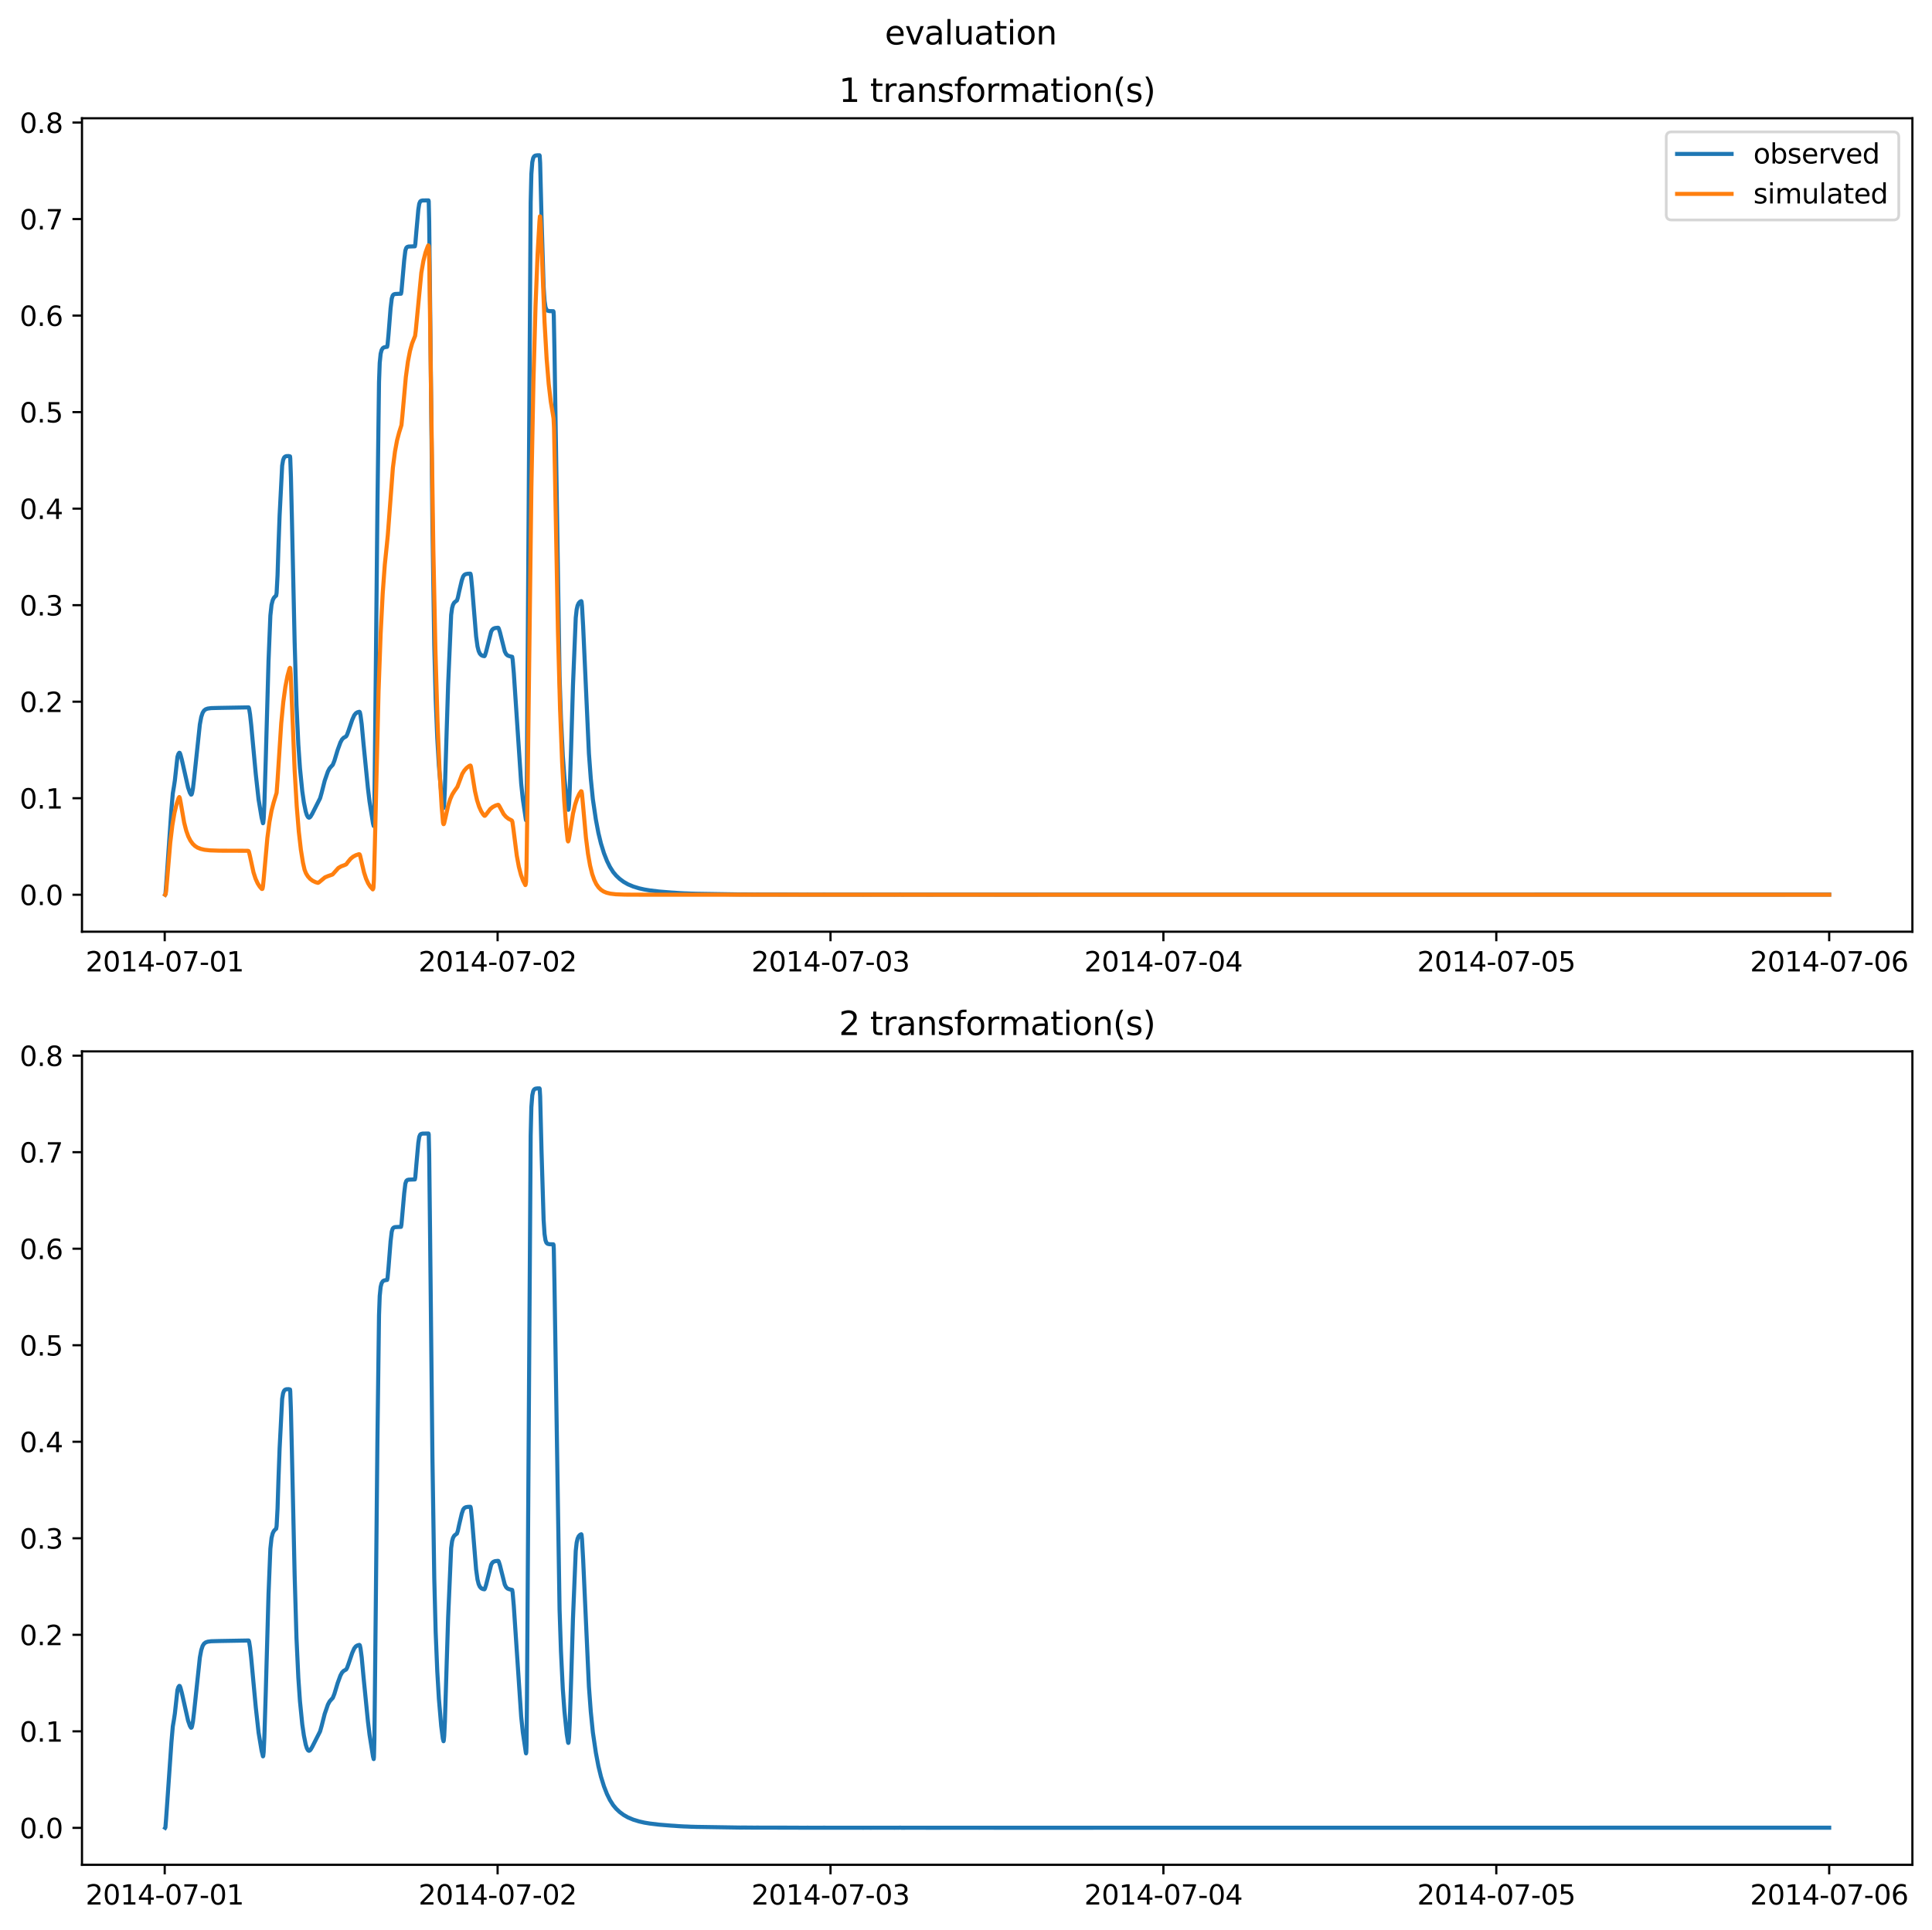 <?xml version="1.0" encoding="utf-8" standalone="no"?>
<!DOCTYPE svg PUBLIC "-//W3C//DTD SVG 1.1//EN"
  "http://www.w3.org/Graphics/SVG/1.1/DTD/svg11.dtd">
<svg xmlns:xlink="http://www.w3.org/1999/xlink" width="709.427pt" height="708.798pt" viewBox="0 0 709.427 708.798" xmlns="http://www.w3.org/2000/svg" version="1.1">
 <defs>
  <style type="text/css">*{stroke-linejoin: round; stroke-linecap: butt}</style>
 </defs>
 <g id="figure_1">
  <g id="patch_1">
   <path d="M 0 708.798 
L 709.427 708.798 
L 709.427 0 
L 0 0 
z
" style="fill: #ffffff"/>
  </g>
  <g id="axes_1">
   <g id="patch_2">
    <path d="M 30.103 342.2 
L 702.227 342.2 
L 702.227 43.44 
L 30.103 43.44 
z
" style="fill: #ffffff"/>
   </g>
   <g id="matplotlib.axis_1">
    <g id="xtick_1">
     <g id="line2d_1">
      <defs>
       <path id="m20b0ff0c8d" d="M 0 0 
L 0 3.5 
" style="stroke: #000000; stroke-width: 0.8"/>
      </defs>
      <g>
       <use xlink:href="#m20b0ff0c8d" x="60.484" y="342.2" style="stroke: #000000; stroke-width: 0.8"/>
      </g>
     </g>
     <g id="text_1">
      <!-- 2014-07-01 -->
      <g transform="translate(31.427 356.798) scale(0.1 -0.1)">
       <defs>
        <path id="DejaVuSans-32" d="M 1228 531 
L 3431 531 
L 3431 0 
L 469 0 
L 469 531 
Q 828 903 1448 1529 
Q 2069 2156 2228 2338 
Q 2531 2678 2651 2914 
Q 2772 3150 2772 3378 
Q 2772 3750 2511 3984 
Q 2250 4219 1831 4219 
Q 1534 4219 1204 4116 
Q 875 4013 500 3803 
L 500 4441 
Q 881 4594 1212 4672 
Q 1544 4750 1819 4750 
Q 2544 4750 2975 4387 
Q 3406 4025 3406 3419 
Q 3406 3131 3298 2873 
Q 3191 2616 2906 2266 
Q 2828 2175 2409 1742 
Q 1991 1309 1228 531 
z
" transform="scale(0.016)"/>
        <path id="DejaVuSans-30" d="M 2034 4250 
Q 1547 4250 1301 3770 
Q 1056 3291 1056 2328 
Q 1056 1369 1301 889 
Q 1547 409 2034 409 
Q 2525 409 2770 889 
Q 3016 1369 3016 2328 
Q 3016 3291 2770 3770 
Q 2525 4250 2034 4250 
z
M 2034 4750 
Q 2819 4750 3233 4129 
Q 3647 3509 3647 2328 
Q 3647 1150 3233 529 
Q 2819 -91 2034 -91 
Q 1250 -91 836 529 
Q 422 1150 422 2328 
Q 422 3509 836 4129 
Q 1250 4750 2034 4750 
z
" transform="scale(0.016)"/>
        <path id="DejaVuSans-31" d="M 794 531 
L 1825 531 
L 1825 4091 
L 703 3866 
L 703 4441 
L 1819 4666 
L 2450 4666 
L 2450 531 
L 3481 531 
L 3481 0 
L 794 0 
L 794 531 
z
" transform="scale(0.016)"/>
        <path id="DejaVuSans-34" d="M 2419 4116 
L 825 1625 
L 2419 1625 
L 2419 4116 
z
M 2253 4666 
L 3047 4666 
L 3047 1625 
L 3713 1625 
L 3713 1100 
L 3047 1100 
L 3047 0 
L 2419 0 
L 2419 1100 
L 313 1100 
L 313 1709 
L 2253 4666 
z
" transform="scale(0.016)"/>
        <path id="DejaVuSans-2d" d="M 313 2009 
L 1997 2009 
L 1997 1497 
L 313 1497 
L 313 2009 
z
" transform="scale(0.016)"/>
        <path id="DejaVuSans-37" d="M 525 4666 
L 3525 4666 
L 3525 4397 
L 1831 0 
L 1172 0 
L 2766 4134 
L 525 4134 
L 525 4666 
z
" transform="scale(0.016)"/>
       </defs>
       <use xlink:href="#DejaVuSans-32"/>
       <use xlink:href="#DejaVuSans-30" x="63.623"/>
       <use xlink:href="#DejaVuSans-31" x="127.246"/>
       <use xlink:href="#DejaVuSans-34" x="190.869"/>
       <use xlink:href="#DejaVuSans-2d" x="254.492"/>
       <use xlink:href="#DejaVuSans-30" x="290.576"/>
       <use xlink:href="#DejaVuSans-37" x="354.199"/>
       <use xlink:href="#DejaVuSans-2d" x="417.822"/>
       <use xlink:href="#DejaVuSans-30" x="453.906"/>
       <use xlink:href="#DejaVuSans-31" x="517.529"/>
      </g>
     </g>
    </g>
    <g id="xtick_2">
     <g id="line2d_2">
      <g>
       <use xlink:href="#m20b0ff0c8d" x="182.723" y="342.2" style="stroke: #000000; stroke-width: 0.8"/>
      </g>
     </g>
     <g id="text_2">
      <!-- 2014-07-02 -->
      <g transform="translate(153.665 356.798) scale(0.1 -0.1)">
       <use xlink:href="#DejaVuSans-32"/>
       <use xlink:href="#DejaVuSans-30" x="63.623"/>
       <use xlink:href="#DejaVuSans-31" x="127.246"/>
       <use xlink:href="#DejaVuSans-34" x="190.869"/>
       <use xlink:href="#DejaVuSans-2d" x="254.492"/>
       <use xlink:href="#DejaVuSans-30" x="290.576"/>
       <use xlink:href="#DejaVuSans-37" x="354.199"/>
       <use xlink:href="#DejaVuSans-2d" x="417.822"/>
       <use xlink:href="#DejaVuSans-30" x="453.906"/>
       <use xlink:href="#DejaVuSans-32" x="517.529"/>
      </g>
     </g>
    </g>
    <g id="xtick_3">
     <g id="line2d_3">
      <g>
       <use xlink:href="#m20b0ff0c8d" x="304.961" y="342.2" style="stroke: #000000; stroke-width: 0.8"/>
      </g>
     </g>
     <g id="text_3">
      <!-- 2014-07-03 -->
      <g transform="translate(275.903 356.798) scale(0.1 -0.1)">
       <defs>
        <path id="DejaVuSans-33" d="M 2597 2516 
Q 3050 2419 3304 2112 
Q 3559 1806 3559 1356 
Q 3559 666 3084 287 
Q 2609 -91 1734 -91 
Q 1441 -91 1130 -33 
Q 819 25 488 141 
L 488 750 
Q 750 597 1062 519 
Q 1375 441 1716 441 
Q 2309 441 2620 675 
Q 2931 909 2931 1356 
Q 2931 1769 2642 2001 
Q 2353 2234 1838 2234 
L 1294 2234 
L 1294 2753 
L 1863 2753 
Q 2328 2753 2575 2939 
Q 2822 3125 2822 3475 
Q 2822 3834 2567 4026 
Q 2313 4219 1838 4219 
Q 1578 4219 1281 4162 
Q 984 4106 628 3988 
L 628 4550 
Q 988 4650 1302 4700 
Q 1616 4750 1894 4750 
Q 2613 4750 3031 4423 
Q 3450 4097 3450 3541 
Q 3450 3153 3228 2886 
Q 3006 2619 2597 2516 
z
" transform="scale(0.016)"/>
       </defs>
       <use xlink:href="#DejaVuSans-32"/>
       <use xlink:href="#DejaVuSans-30" x="63.623"/>
       <use xlink:href="#DejaVuSans-31" x="127.246"/>
       <use xlink:href="#DejaVuSans-34" x="190.869"/>
       <use xlink:href="#DejaVuSans-2d" x="254.492"/>
       <use xlink:href="#DejaVuSans-30" x="290.576"/>
       <use xlink:href="#DejaVuSans-37" x="354.199"/>
       <use xlink:href="#DejaVuSans-2d" x="417.822"/>
       <use xlink:href="#DejaVuSans-30" x="453.906"/>
       <use xlink:href="#DejaVuSans-33" x="517.529"/>
      </g>
     </g>
    </g>
    <g id="xtick_4">
     <g id="line2d_4">
      <g>
       <use xlink:href="#m20b0ff0c8d" x="427.199" y="342.2" style="stroke: #000000; stroke-width: 0.8"/>
      </g>
     </g>
     <g id="text_4">
      <!-- 2014-07-04 -->
      <g transform="translate(398.141 356.798) scale(0.1 -0.1)">
       <use xlink:href="#DejaVuSans-32"/>
       <use xlink:href="#DejaVuSans-30" x="63.623"/>
       <use xlink:href="#DejaVuSans-31" x="127.246"/>
       <use xlink:href="#DejaVuSans-34" x="190.869"/>
       <use xlink:href="#DejaVuSans-2d" x="254.492"/>
       <use xlink:href="#DejaVuSans-30" x="290.576"/>
       <use xlink:href="#DejaVuSans-37" x="354.199"/>
       <use xlink:href="#DejaVuSans-2d" x="417.822"/>
       <use xlink:href="#DejaVuSans-30" x="453.906"/>
       <use xlink:href="#DejaVuSans-34" x="517.529"/>
      </g>
     </g>
    </g>
    <g id="xtick_5">
     <g id="line2d_5">
      <g>
       <use xlink:href="#m20b0ff0c8d" x="549.437" y="342.2" style="stroke: #000000; stroke-width: 0.8"/>
      </g>
     </g>
     <g id="text_5">
      <!-- 2014-07-05 -->
      <g transform="translate(520.38 356.798) scale(0.1 -0.1)">
       <defs>
        <path id="DejaVuSans-35" d="M 691 4666 
L 3169 4666 
L 3169 4134 
L 1269 4134 
L 1269 2991 
Q 1406 3038 1543 3061 
Q 1681 3084 1819 3084 
Q 2600 3084 3056 2656 
Q 3513 2228 3513 1497 
Q 3513 744 3044 326 
Q 2575 -91 1722 -91 
Q 1428 -91 1123 -41 
Q 819 9 494 109 
L 494 744 
Q 775 591 1075 516 
Q 1375 441 1709 441 
Q 2250 441 2565 725 
Q 2881 1009 2881 1497 
Q 2881 1984 2565 2268 
Q 2250 2553 1709 2553 
Q 1456 2553 1204 2497 
Q 953 2441 691 2322 
L 691 4666 
z
" transform="scale(0.016)"/>
       </defs>
       <use xlink:href="#DejaVuSans-32"/>
       <use xlink:href="#DejaVuSans-30" x="63.623"/>
       <use xlink:href="#DejaVuSans-31" x="127.246"/>
       <use xlink:href="#DejaVuSans-34" x="190.869"/>
       <use xlink:href="#DejaVuSans-2d" x="254.492"/>
       <use xlink:href="#DejaVuSans-30" x="290.576"/>
       <use xlink:href="#DejaVuSans-37" x="354.199"/>
       <use xlink:href="#DejaVuSans-2d" x="417.822"/>
       <use xlink:href="#DejaVuSans-30" x="453.906"/>
       <use xlink:href="#DejaVuSans-35" x="517.529"/>
      </g>
     </g>
    </g>
    <g id="xtick_6">
     <g id="line2d_6">
      <g>
       <use xlink:href="#m20b0ff0c8d" x="671.676" y="342.2" style="stroke: #000000; stroke-width: 0.8"/>
      </g>
     </g>
     <g id="text_6">
      <!-- 2014-07-06 -->
      <g transform="translate(642.618 356.798) scale(0.1 -0.1)">
       <defs>
        <path id="DejaVuSans-36" d="M 2113 2584 
Q 1688 2584 1439 2293 
Q 1191 2003 1191 1497 
Q 1191 994 1439 701 
Q 1688 409 2113 409 
Q 2538 409 2786 701 
Q 3034 994 3034 1497 
Q 3034 2003 2786 2293 
Q 2538 2584 2113 2584 
z
M 3366 4563 
L 3366 3988 
Q 3128 4100 2886 4159 
Q 2644 4219 2406 4219 
Q 1781 4219 1451 3797 
Q 1122 3375 1075 2522 
Q 1259 2794 1537 2939 
Q 1816 3084 2150 3084 
Q 2853 3084 3261 2657 
Q 3669 2231 3669 1497 
Q 3669 778 3244 343 
Q 2819 -91 2113 -91 
Q 1303 -91 875 529 
Q 447 1150 447 2328 
Q 447 3434 972 4092 
Q 1497 4750 2381 4750 
Q 2619 4750 2861 4703 
Q 3103 4656 3366 4563 
z
" transform="scale(0.016)"/>
       </defs>
       <use xlink:href="#DejaVuSans-32"/>
       <use xlink:href="#DejaVuSans-30" x="63.623"/>
       <use xlink:href="#DejaVuSans-31" x="127.246"/>
       <use xlink:href="#DejaVuSans-34" x="190.869"/>
       <use xlink:href="#DejaVuSans-2d" x="254.492"/>
       <use xlink:href="#DejaVuSans-30" x="290.576"/>
       <use xlink:href="#DejaVuSans-37" x="354.199"/>
       <use xlink:href="#DejaVuSans-2d" x="417.822"/>
       <use xlink:href="#DejaVuSans-30" x="453.906"/>
       <use xlink:href="#DejaVuSans-36" x="517.529"/>
      </g>
     </g>
    </g>
   </g>
   <g id="matplotlib.axis_2">
    <g id="ytick_1">
     <g id="line2d_7">
      <defs>
       <path id="maedbf283c7" d="M 0 0 
L -3.5 0 
" style="stroke: #000000; stroke-width: 0.8"/>
      </defs>
      <g>
       <use xlink:href="#maedbf283c7" x="30.103" y="328.62" style="stroke: #000000; stroke-width: 0.8"/>
      </g>
     </g>
     <g id="text_7">
      <!-- 0.0 -->
      <g transform="translate(7.2 332.419) scale(0.1 -0.1)">
       <defs>
        <path id="DejaVuSans-2e" d="M 684 794 
L 1344 794 
L 1344 0 
L 684 0 
L 684 794 
z
" transform="scale(0.016)"/>
       </defs>
       <use xlink:href="#DejaVuSans-30"/>
       <use xlink:href="#DejaVuSans-2e" x="63.623"/>
       <use xlink:href="#DejaVuSans-30" x="95.41"/>
      </g>
     </g>
    </g>
    <g id="ytick_2">
     <g id="line2d_8">
      <g>
       <use xlink:href="#maedbf283c7" x="30.103" y="293.169" style="stroke: #000000; stroke-width: 0.8"/>
      </g>
     </g>
     <g id="text_8">
      <!-- 0.1 -->
      <g transform="translate(7.2 296.968) scale(0.1 -0.1)">
       <use xlink:href="#DejaVuSans-30"/>
       <use xlink:href="#DejaVuSans-2e" x="63.623"/>
       <use xlink:href="#DejaVuSans-31" x="95.41"/>
      </g>
     </g>
    </g>
    <g id="ytick_3">
     <g id="line2d_9">
      <g>
       <use xlink:href="#maedbf283c7" x="30.103" y="257.717" style="stroke: #000000; stroke-width: 0.8"/>
      </g>
     </g>
     <g id="text_9">
      <!-- 0.2 -->
      <g transform="translate(7.2 261.517) scale(0.1 -0.1)">
       <use xlink:href="#DejaVuSans-30"/>
       <use xlink:href="#DejaVuSans-2e" x="63.623"/>
       <use xlink:href="#DejaVuSans-32" x="95.41"/>
      </g>
     </g>
    </g>
    <g id="ytick_4">
     <g id="line2d_10">
      <g>
       <use xlink:href="#maedbf283c7" x="30.103" y="222.266" style="stroke: #000000; stroke-width: 0.8"/>
      </g>
     </g>
     <g id="text_10">
      <!-- 0.3 -->
      <g transform="translate(7.2 226.065) scale(0.1 -0.1)">
       <use xlink:href="#DejaVuSans-30"/>
       <use xlink:href="#DejaVuSans-2e" x="63.623"/>
       <use xlink:href="#DejaVuSans-33" x="95.41"/>
      </g>
     </g>
    </g>
    <g id="ytick_5">
     <g id="line2d_11">
      <g>
       <use xlink:href="#maedbf283c7" x="30.103" y="186.815" style="stroke: #000000; stroke-width: 0.8"/>
      </g>
     </g>
     <g id="text_11">
      <!-- 0.4 -->
      <g transform="translate(7.2 190.614) scale(0.1 -0.1)">
       <use xlink:href="#DejaVuSans-30"/>
       <use xlink:href="#DejaVuSans-2e" x="63.623"/>
       <use xlink:href="#DejaVuSans-34" x="95.41"/>
      </g>
     </g>
    </g>
    <g id="ytick_6">
     <g id="line2d_12">
      <g>
       <use xlink:href="#maedbf283c7" x="30.103" y="151.363" style="stroke: #000000; stroke-width: 0.8"/>
      </g>
     </g>
     <g id="text_12">
      <!-- 0.5 -->
      <g transform="translate(7.2 155.163) scale(0.1 -0.1)">
       <use xlink:href="#DejaVuSans-30"/>
       <use xlink:href="#DejaVuSans-2e" x="63.623"/>
       <use xlink:href="#DejaVuSans-35" x="95.41"/>
      </g>
     </g>
    </g>
    <g id="ytick_7">
     <g id="line2d_13">
      <g>
       <use xlink:href="#maedbf283c7" x="30.103" y="115.912" style="stroke: #000000; stroke-width: 0.8"/>
      </g>
     </g>
     <g id="text_13">
      <!-- 0.6 -->
      <g transform="translate(7.2 119.711) scale(0.1 -0.1)">
       <use xlink:href="#DejaVuSans-30"/>
       <use xlink:href="#DejaVuSans-2e" x="63.623"/>
       <use xlink:href="#DejaVuSans-36" x="95.41"/>
      </g>
     </g>
    </g>
    <g id="ytick_8">
     <g id="line2d_14">
      <g>
       <use xlink:href="#maedbf283c7" x="30.103" y="80.461" style="stroke: #000000; stroke-width: 0.8"/>
      </g>
     </g>
     <g id="text_14">
      <!-- 0.7 -->
      <g transform="translate(7.2 84.26) scale(0.1 -0.1)">
       <use xlink:href="#DejaVuSans-30"/>
       <use xlink:href="#DejaVuSans-2e" x="63.623"/>
       <use xlink:href="#DejaVuSans-37" x="95.41"/>
      </g>
     </g>
    </g>
    <g id="ytick_9">
     <g id="line2d_15">
      <g>
       <use xlink:href="#maedbf283c7" x="30.103" y="45.01" style="stroke: #000000; stroke-width: 0.8"/>
      </g>
     </g>
     <g id="text_15">
      <!-- 0.8 -->
      <g transform="translate(7.2 48.809) scale(0.1 -0.1)">
       <defs>
        <path id="DejaVuSans-38" d="M 2034 2216 
Q 1584 2216 1326 1975 
Q 1069 1734 1069 1313 
Q 1069 891 1326 650 
Q 1584 409 2034 409 
Q 2484 409 2743 651 
Q 3003 894 3003 1313 
Q 3003 1734 2745 1975 
Q 2488 2216 2034 2216 
z
M 1403 2484 
Q 997 2584 770 2862 
Q 544 3141 544 3541 
Q 544 4100 942 4425 
Q 1341 4750 2034 4750 
Q 2731 4750 3128 4425 
Q 3525 4100 3525 3541 
Q 3525 3141 3298 2862 
Q 3072 2584 2669 2484 
Q 3125 2378 3379 2068 
Q 3634 1759 3634 1313 
Q 3634 634 3220 271 
Q 2806 -91 2034 -91 
Q 1263 -91 848 271 
Q 434 634 434 1313 
Q 434 1759 690 2068 
Q 947 2378 1403 2484 
z
M 1172 3481 
Q 1172 3119 1398 2916 
Q 1625 2713 2034 2713 
Q 2441 2713 2670 2916 
Q 2900 3119 2900 3481 
Q 2900 3844 2670 4047 
Q 2441 4250 2034 4250 
Q 1625 4250 1398 4047 
Q 1172 3844 1172 3481 
z
" transform="scale(0.016)"/>
       </defs>
       <use xlink:href="#DejaVuSans-30"/>
       <use xlink:href="#DejaVuSans-2e" x="63.623"/>
       <use xlink:href="#DejaVuSans-38" x="95.41"/>
      </g>
     </g>
    </g>
   </g>
   <g id="line2d_16">
    <path d="M 60.654 328.62 
L 60.739 328.491 
L 60.994 325.227 
L 61.418 319.237 
L 62.946 297.196 
L 63.455 291.364 
L 63.88 288.836 
L 64.219 286.575 
L 65.153 278.013 
L 65.493 276.947 
L 65.832 276.482 
L 66.002 276.521 
L 66.257 277.126 
L 66.766 279.019 
L 69.058 289.235 
L 69.737 291.179 
L 70.162 291.864 
L 70.331 291.793 
L 70.501 291.378 
L 70.841 289.648 
L 71.265 286.07 
L 73.387 266.062 
L 73.897 263.342 
L 74.406 261.801 
L 74.915 260.988 
L 75.51 260.52 
L 76.274 260.249 
L 77.547 260.08 
L 80.348 260.004 
L 90.28 259.825 
L 91.299 259.811 
L 91.468 260.241 
L 91.808 262.352 
L 92.232 266.197 
L 93.93 284.418 
L 94.949 293.622 
L 96.052 300.258 
L 96.562 302.363 
L 96.647 302.259 
L 96.816 300.814 
L 97.071 295.421 
L 97.58 279.131 
L 98.599 242.85 
L 99.278 226.093 
L 99.703 222.175 
L 100.127 220.475 
L 100.551 219.599 
L 101.061 219.037 
L 101.4 218.782 
L 101.57 217.779 
L 101.91 211.391 
L 102.249 200.797 
L 102.674 189.247 
L 103.607 171.046 
L 103.947 169.014 
L 104.286 168.132 
L 104.626 167.742 
L 105.135 167.537 
L 105.984 167.499 
L 106.494 167.622 
L 106.578 168.319 
L 106.833 175.343 
L 107.173 189.893 
L 108.191 235.822 
L 108.87 258.935 
L 109.549 273.46 
L 110.144 282.12 
L 110.993 290.623 
L 111.587 294.709 
L 112.266 298.053 
L 112.69 299.399 
L 113.115 300.141 
L 113.454 300.326 
L 113.709 300.243 
L 114.049 299.897 
L 114.643 298.901 
L 117.529 293.197 
L 118.123 291.107 
L 119.227 286.766 
L 120.415 283.342 
L 121.009 282.229 
L 121.519 281.622 
L 122.198 280.892 
L 122.792 279.407 
L 123.98 275.471 
L 124.999 272.679 
L 125.593 271.59 
L 126.187 270.973 
L 126.782 270.651 
L 127.121 270.438 
L 127.461 269.805 
L 127.97 268.402 
L 129.328 264.383 
L 130.092 262.679 
L 130.687 261.949 
L 131.281 261.595 
L 131.96 261.421 
L 132.13 261.57 
L 132.384 262.722 
L 132.809 265.886 
L 133.488 273.25 
L 135.101 289.514 
L 135.695 294.387 
L 136.968 302.442 
L 137.223 303.365 
L 137.308 302.634 
L 137.478 296.031 
L 137.987 247.32 
L 138.581 186.853 
L 138.921 160.243 
L 139.175 140.328 
L 139.43 133.306 
L 139.77 129.945 
L 140.109 128.623 
L 140.534 127.902 
L 140.958 127.605 
L 141.637 127.449 
L 142.146 127.383 
L 142.316 126.578 
L 142.656 122.917 
L 143.42 113.242 
L 143.844 109.67 
L 144.184 108.569 
L 144.523 108.172 
L 145.033 107.986 
L 146.136 107.924 
L 147.24 107.885 
L 147.409 107.07 
L 147.834 102.257 
L 148.428 95.499 
L 148.852 92.016 
L 149.192 91.039 
L 149.532 90.703 
L 150.041 90.551 
L 151.314 90.504 
L 152.333 90.47 
L 152.503 89.601 
L 152.927 84.594 
L 153.606 77.023 
L 153.946 74.843 
L 154.285 74.024 
L 154.625 73.753 
L 155.219 73.625 
L 157.256 73.598 
L 157.341 73.603 
L 157.426 73.963 
L 157.596 81.376 
L 157.935 111.489 
L 158.784 192.314 
L 159.463 236.949 
L 159.973 256.642 
L 160.567 271.137 
L 161.161 281.249 
L 162.01 291.206 
L 162.604 295.847 
L 162.859 296.803 
L 162.944 296.546 
L 163.114 294.85 
L 163.368 289.526 
L 164.047 267.478 
L 164.557 251.326 
L 165.66 225.883 
L 166 223.349 
L 166.339 222.139 
L 166.764 221.368 
L 167.273 220.917 
L 167.782 220.555 
L 168.122 219.51 
L 168.631 217.143 
L 169.565 213.179 
L 170.074 211.72 
L 170.499 211.155 
L 171.008 210.866 
L 171.772 210.724 
L 172.706 210.693 
L 172.791 210.81 
L 172.961 211.721 
L 173.385 216.086 
L 174.828 233.711 
L 175.337 237.421 
L 175.762 239.11 
L 176.186 240.036 
L 176.696 240.601 
L 177.29 240.906 
L 177.884 241.005 
L 178.054 240.766 
L 178.478 239.444 
L 180.346 231.997 
L 180.77 231.264 
L 181.195 230.892 
L 181.789 230.669 
L 182.808 230.558 
L 182.977 230.586 
L 183.147 230.853 
L 183.572 232.18 
L 185.354 239.278 
L 185.864 240.246 
L 186.373 240.722 
L 186.967 240.968 
L 188.071 241.235 
L 188.24 242.217 
L 188.665 247.152 
L 191.381 287.802 
L 191.975 293.477 
L 193.079 300.917 
L 193.164 301.266 
L 193.249 300.846 
L 193.334 298.331 
L 193.503 281.177 
L 194.862 74.302 
L 195.116 63.936 
L 195.456 59.577 
L 195.795 58.04 
L 196.135 57.428 
L 196.559 57.149 
L 197.238 57.039 
L 198.087 57.021 
L 198.172 57.168 
L 198.342 59.961 
L 198.851 80.218 
L 199.615 105.301 
L 199.955 110.494 
L 200.294 112.779 
L 200.634 113.699 
L 201.058 114.102 
L 201.738 114.261 
L 203.181 114.3 
L 203.265 114.519 
L 203.35 115.93 
L 203.605 129.139 
L 205.473 248.484 
L 205.982 263.737 
L 206.661 277.591 
L 207.255 285.689 
L 208.104 294.072 
L 208.613 297.325 
L 208.698 297.426 
L 208.783 297.159 
L 208.953 295.388 
L 209.208 290.002 
L 209.717 274.53 
L 210.396 251.693 
L 211.415 226.918 
L 211.754 223.833 
L 212.094 222.384 
L 212.518 221.493 
L 213.028 220.97 
L 213.452 220.786 
L 213.537 220.965 
L 213.707 222.559 
L 214.131 230.141 
L 216.253 276.765 
L 216.932 285.899 
L 217.696 293.544 
L 218.8 301.014 
L 219.734 305.952 
L 220.667 309.794 
L 221.771 313.356 
L 222.875 316.187 
L 223.978 318.426 
L 225.167 320.298 
L 226.27 321.61 
L 227.543 322.807 
L 228.986 323.88 
L 230.599 324.798 
L 232.552 325.616 
L 234.674 326.263 
L 236.626 326.707 
L 238.579 327.03 
L 241.974 327.441 
L 246.558 327.816 
L 247.577 327.872 
L 248.765 327.964 
L 249.614 328.02 
L 251.227 328.108 
L 252.246 328.138 
L 253.859 328.214 
L 254.453 328.225 
L 255.641 328.263 
L 271.855 328.517 
L 273.213 328.506 
L 276.778 328.536 
L 277.372 328.536 
L 277.797 328.532 
L 293.077 328.56 
L 293.416 328.577 
L 294.859 328.574 
L 296.133 328.574 
L 296.472 328.565 
L 297.236 328.579 
L 299.189 328.573 
L 300.292 328.579 
L 301.82 328.573 
L 302.669 328.569 
L 304.027 328.577 
L 315.487 328.578 
L 316.845 328.585 
L 318.119 328.581 
L 319.986 328.585 
L 320.835 328.571 
L 322.108 328.584 
L 323.721 328.574 
L 324.57 328.579 
L 327.202 328.579 
L 328.56 328.585 
L 329.154 328.572 
L 329.918 328.585 
L 330.597 328.548 
L 330.937 328.585 
L 339.086 328.578 
L 340.274 328.586 
L 358.44 328.578 
L 359.629 328.585 
L 360.477 328.575 
L 365.571 328.585 
L 366.08 328.586 
L 671.676 328.565 
L 671.676 328.565 
" clip-path="url(#pb5553252ba)" style="fill: none; stroke: #1f77b4; stroke-width: 1.5; stroke-linecap: square"/>
   </g>
   <g id="line2d_17">
    <path d="M 60.654 328.62 
L 60.824 328.362 
L 60.994 327.363 
L 61.418 322.548 
L 62.522 309.473 
L 63.286 303.145 
L 64.05 298.632 
L 64.814 295.425 
L 65.578 293.143 
L 65.832 292.737 
L 66.002 293.035 
L 66.342 294.75 
L 67.615 302.083 
L 68.379 305.077 
L 69.143 307.212 
L 69.907 308.731 
L 70.756 309.91 
L 71.605 310.718 
L 72.538 311.316 
L 73.642 311.767 
L 75.085 312.103 
L 77.122 312.326 
L 80.603 312.445 
L 90.789 312.477 
L 91.214 312.536 
L 91.384 312.782 
L 91.723 314.138 
L 93.081 320.398 
L 93.845 322.755 
L 94.609 324.438 
L 95.373 325.638 
L 96.137 326.5 
L 96.307 326.505 
L 96.392 326.406 
L 96.562 325.548 
L 96.901 322.078 
L 98.175 307.775 
L 98.939 301.934 
L 99.703 297.771 
L 100.467 294.813 
L 101.57 291.196 
L 101.91 286.633 
L 103.268 265.647 
L 104.032 257.782 
L 104.796 252.209 
L 105.56 248.272 
L 106.324 245.48 
L 106.494 245.269 
L 106.578 245.449 
L 106.748 247.573 
L 107.173 257.961 
L 108.191 282.906 
L 108.955 296.065 
L 109.719 305.44 
L 110.483 312.109 
L 111.247 316.855 
L 111.841 319.451 
L 112.351 320.729 
L 113.03 321.843 
L 113.879 322.797 
L 114.813 323.5 
L 115.916 324.031 
L 116.765 324.263 
L 117.105 324.084 
L 119.312 322.253 
L 120.415 321.786 
L 122.113 321.185 
L 124.235 318.807 
L 125.254 318.199 
L 126.442 317.763 
L 127.121 317.466 
L 127.8 316.544 
L 128.734 315.412 
L 129.668 314.644 
L 130.687 314.099 
L 131.79 313.728 
L 132.045 313.797 
L 132.215 314.17 
L 132.639 315.961 
L 133.658 320.381 
L 134.422 322.74 
L 135.186 324.428 
L 135.95 325.631 
L 136.798 326.562 
L 136.883 326.66 
L 137.053 326.369 
L 137.138 325.922 
L 137.308 322.869 
L 137.647 310.317 
L 139.006 253.885 
L 139.77 232.795 
L 140.534 217.9 
L 141.297 207.42 
L 142.061 200.036 
L 142.401 196.582 
L 144.269 171.811 
L 145.033 165.885 
L 145.797 161.742 
L 146.561 158.847 
L 147.409 156.146 
L 147.749 152.732 
L 149.022 138.519 
L 149.786 132.85 
L 150.55 128.894 
L 151.314 126.142 
L 152.078 124.228 
L 152.418 123.395 
L 152.672 121.408 
L 154.71 100.187 
L 155.474 95.813 
L 156.238 92.782 
L 157.002 90.684 
L 157.256 90.112 
L 157.341 90.181 
L 157.426 90.387 
L 157.511 91.364 
L 157.681 98.632 
L 158.275 143.992 
L 159.124 201.942 
L 159.888 238.811 
L 160.652 264.869 
L 161.416 283.307 
L 162.18 296.382 
L 162.689 302.21 
L 162.859 302.704 
L 162.944 302.687 
L 163.114 302.313 
L 163.538 300.466 
L 164.557 295.92 
L 165.321 293.505 
L 166.085 291.784 
L 166.849 290.562 
L 167.952 288.997 
L 169.735 284.235 
L 170.499 282.996 
L 171.348 282.037 
L 172.281 281.329 
L 172.706 281.163 
L 172.791 281.217 
L 172.961 281.723 
L 173.385 284.254 
L 174.404 290.543 
L 175.168 293.89 
L 175.932 296.274 
L 176.696 297.969 
L 177.46 299.173 
L 177.884 299.63 
L 178.054 299.626 
L 178.393 299.278 
L 180.006 297.152 
L 180.94 296.404 
L 181.959 295.875 
L 182.892 295.585 
L 183.062 295.646 
L 183.402 296.165 
L 184.93 298.992 
L 185.779 299.982 
L 186.712 300.715 
L 187.731 301.233 
L 187.986 301.423 
L 188.155 301.889 
L 188.495 304.24 
L 189.768 314.286 
L 190.532 318.397 
L 191.296 321.333 
L 192.06 323.425 
L 192.909 325.082 
L 192.994 324.957 
L 193.164 323.898 
L 193.334 318.507 
L 193.673 294.895 
L 195.116 179.385 
L 195.88 139.924 
L 196.644 112.382 
L 197.408 93.26 
L 198.087 81.335 
L 198.257 79.459 
L 198.342 79.525 
L 198.512 81.685 
L 198.936 92.428 
L 199.955 118.286 
L 200.719 131.673 
L 201.483 141.019 
L 202.247 147.531 
L 203.011 152.076 
L 203.265 153.696 
L 203.435 157.161 
L 203.775 173.771 
L 204.878 232.017 
L 205.642 260.008 
L 206.406 279.86 
L 207.17 293.934 
L 207.934 303.928 
L 208.444 308.614 
L 208.613 309.048 
L 208.783 308.703 
L 209.123 306.833 
L 210.396 298.846 
L 211.16 295.583 
L 211.924 293.259 
L 212.688 291.609 
L 213.367 290.596 
L 213.537 290.661 
L 213.707 291.582 
L 214.131 296.196 
L 215.15 307.555 
L 215.914 313.598 
L 216.678 317.914 
L 217.442 320.989 
L 218.206 323.18 
L 218.97 324.741 
L 219.819 325.956 
L 220.667 326.791 
L 221.601 327.41 
L 222.705 327.877 
L 224.148 328.228 
L 226.1 328.455 
L 229.411 328.582 
L 238.324 328.619 
L 586.109 328.62 
L 671.676 328.62 
L 671.676 328.62 
" clip-path="url(#pb5553252ba)" style="fill: none; stroke: #ff7f0e; stroke-width: 1.5; stroke-linecap: square"/>
   </g>
   <g id="patch_3">
    <path d="M 30.103 342.2 
L 30.103 43.44 
" style="fill: none; stroke: #000000; stroke-width: 0.8; stroke-linejoin: miter; stroke-linecap: square"/>
   </g>
   <g id="patch_4">
    <path d="M 702.227 342.2 
L 702.227 43.44 
" style="fill: none; stroke: #000000; stroke-width: 0.8; stroke-linejoin: miter; stroke-linecap: square"/>
   </g>
   <g id="patch_5">
    <path d="M 30.103 342.2 
L 702.227 342.2 
" style="fill: none; stroke: #000000; stroke-width: 0.8; stroke-linejoin: miter; stroke-linecap: square"/>
   </g>
   <g id="patch_6">
    <path d="M 30.103 43.44 
L 702.227 43.44 
" style="fill: none; stroke: #000000; stroke-width: 0.8; stroke-linejoin: miter; stroke-linecap: square"/>
   </g>
   <g id="text_16">
    <!-- 1 transformation(s) -->
    <g transform="translate(308.05 37.44) scale(0.12 -0.12)">
     <defs>
      <path id="DejaVuSans-20" transform="scale(0.016)"/>
      <path id="DejaVuSans-74" d="M 1172 4494 
L 1172 3500 
L 2356 3500 
L 2356 3053 
L 1172 3053 
L 1172 1153 
Q 1172 725 1289 603 
Q 1406 481 1766 481 
L 2356 481 
L 2356 0 
L 1766 0 
Q 1100 0 847 248 
Q 594 497 594 1153 
L 594 3053 
L 172 3053 
L 172 3500 
L 594 3500 
L 594 4494 
L 1172 4494 
z
" transform="scale(0.016)"/>
      <path id="DejaVuSans-72" d="M 2631 2963 
Q 2534 3019 2420 3045 
Q 2306 3072 2169 3072 
Q 1681 3072 1420 2755 
Q 1159 2438 1159 1844 
L 1159 0 
L 581 0 
L 581 3500 
L 1159 3500 
L 1159 2956 
Q 1341 3275 1631 3429 
Q 1922 3584 2338 3584 
Q 2397 3584 2469 3576 
Q 2541 3569 2628 3553 
L 2631 2963 
z
" transform="scale(0.016)"/>
      <path id="DejaVuSans-61" d="M 2194 1759 
Q 1497 1759 1228 1600 
Q 959 1441 959 1056 
Q 959 750 1161 570 
Q 1363 391 1709 391 
Q 2188 391 2477 730 
Q 2766 1069 2766 1631 
L 2766 1759 
L 2194 1759 
z
M 3341 1997 
L 3341 0 
L 2766 0 
L 2766 531 
Q 2569 213 2275 61 
Q 1981 -91 1556 -91 
Q 1019 -91 701 211 
Q 384 513 384 1019 
Q 384 1609 779 1909 
Q 1175 2209 1959 2209 
L 2766 2209 
L 2766 2266 
Q 2766 2663 2505 2880 
Q 2244 3097 1772 3097 
Q 1472 3097 1187 3025 
Q 903 2953 641 2809 
L 641 3341 
Q 956 3463 1253 3523 
Q 1550 3584 1831 3584 
Q 2591 3584 2966 3190 
Q 3341 2797 3341 1997 
z
" transform="scale(0.016)"/>
      <path id="DejaVuSans-6e" d="M 3513 2113 
L 3513 0 
L 2938 0 
L 2938 2094 
Q 2938 2591 2744 2837 
Q 2550 3084 2163 3084 
Q 1697 3084 1428 2787 
Q 1159 2491 1159 1978 
L 1159 0 
L 581 0 
L 581 3500 
L 1159 3500 
L 1159 2956 
Q 1366 3272 1645 3428 
Q 1925 3584 2291 3584 
Q 2894 3584 3203 3211 
Q 3513 2838 3513 2113 
z
" transform="scale(0.016)"/>
      <path id="DejaVuSans-73" d="M 2834 3397 
L 2834 2853 
Q 2591 2978 2328 3040 
Q 2066 3103 1784 3103 
Q 1356 3103 1142 2972 
Q 928 2841 928 2578 
Q 928 2378 1081 2264 
Q 1234 2150 1697 2047 
L 1894 2003 
Q 2506 1872 2764 1633 
Q 3022 1394 3022 966 
Q 3022 478 2636 193 
Q 2250 -91 1575 -91 
Q 1294 -91 989 -36 
Q 684 19 347 128 
L 347 722 
Q 666 556 975 473 
Q 1284 391 1588 391 
Q 1994 391 2212 530 
Q 2431 669 2431 922 
Q 2431 1156 2273 1281 
Q 2116 1406 1581 1522 
L 1381 1569 
Q 847 1681 609 1914 
Q 372 2147 372 2553 
Q 372 3047 722 3315 
Q 1072 3584 1716 3584 
Q 2034 3584 2315 3537 
Q 2597 3491 2834 3397 
z
" transform="scale(0.016)"/>
      <path id="DejaVuSans-66" d="M 2375 4863 
L 2375 4384 
L 1825 4384 
Q 1516 4384 1395 4259 
Q 1275 4134 1275 3809 
L 1275 3500 
L 2222 3500 
L 2222 3053 
L 1275 3053 
L 1275 0 
L 697 0 
L 697 3053 
L 147 3053 
L 147 3500 
L 697 3500 
L 697 3744 
Q 697 4328 969 4595 
Q 1241 4863 1831 4863 
L 2375 4863 
z
" transform="scale(0.016)"/>
      <path id="DejaVuSans-6f" d="M 1959 3097 
Q 1497 3097 1228 2736 
Q 959 2375 959 1747 
Q 959 1119 1226 758 
Q 1494 397 1959 397 
Q 2419 397 2687 759 
Q 2956 1122 2956 1747 
Q 2956 2369 2687 2733 
Q 2419 3097 1959 3097 
z
M 1959 3584 
Q 2709 3584 3137 3096 
Q 3566 2609 3566 1747 
Q 3566 888 3137 398 
Q 2709 -91 1959 -91 
Q 1206 -91 779 398 
Q 353 888 353 1747 
Q 353 2609 779 3096 
Q 1206 3584 1959 3584 
z
" transform="scale(0.016)"/>
      <path id="DejaVuSans-6d" d="M 3328 2828 
Q 3544 3216 3844 3400 
Q 4144 3584 4550 3584 
Q 5097 3584 5394 3201 
Q 5691 2819 5691 2113 
L 5691 0 
L 5113 0 
L 5113 2094 
Q 5113 2597 4934 2840 
Q 4756 3084 4391 3084 
Q 3944 3084 3684 2787 
Q 3425 2491 3425 1978 
L 3425 0 
L 2847 0 
L 2847 2094 
Q 2847 2600 2669 2842 
Q 2491 3084 2119 3084 
Q 1678 3084 1418 2786 
Q 1159 2488 1159 1978 
L 1159 0 
L 581 0 
L 581 3500 
L 1159 3500 
L 1159 2956 
Q 1356 3278 1631 3431 
Q 1906 3584 2284 3584 
Q 2666 3584 2933 3390 
Q 3200 3197 3328 2828 
z
" transform="scale(0.016)"/>
      <path id="DejaVuSans-69" d="M 603 3500 
L 1178 3500 
L 1178 0 
L 603 0 
L 603 3500 
z
M 603 4863 
L 1178 4863 
L 1178 4134 
L 603 4134 
L 603 4863 
z
" transform="scale(0.016)"/>
      <path id="DejaVuSans-28" d="M 1984 4856 
Q 1566 4138 1362 3434 
Q 1159 2731 1159 2009 
Q 1159 1288 1364 580 
Q 1569 -128 1984 -844 
L 1484 -844 
Q 1016 -109 783 600 
Q 550 1309 550 2009 
Q 550 2706 781 3412 
Q 1013 4119 1484 4856 
L 1984 4856 
z
" transform="scale(0.016)"/>
      <path id="DejaVuSans-29" d="M 513 4856 
L 1013 4856 
Q 1481 4119 1714 3412 
Q 1947 2706 1947 2009 
Q 1947 1309 1714 600 
Q 1481 -109 1013 -844 
L 513 -844 
Q 928 -128 1133 580 
Q 1338 1288 1338 2009 
Q 1338 2731 1133 3434 
Q 928 4138 513 4856 
z
" transform="scale(0.016)"/>
     </defs>
     <use xlink:href="#DejaVuSans-31"/>
     <use xlink:href="#DejaVuSans-20" x="63.623"/>
     <use xlink:href="#DejaVuSans-74" x="95.41"/>
     <use xlink:href="#DejaVuSans-72" x="134.619"/>
     <use xlink:href="#DejaVuSans-61" x="175.732"/>
     <use xlink:href="#DejaVuSans-6e" x="237.012"/>
     <use xlink:href="#DejaVuSans-73" x="300.391"/>
     <use xlink:href="#DejaVuSans-66" x="352.49"/>
     <use xlink:href="#DejaVuSans-6f" x="387.695"/>
     <use xlink:href="#DejaVuSans-72" x="448.877"/>
     <use xlink:href="#DejaVuSans-6d" x="488.24"/>
     <use xlink:href="#DejaVuSans-61" x="585.652"/>
     <use xlink:href="#DejaVuSans-74" x="646.932"/>
     <use xlink:href="#DejaVuSans-69" x="686.141"/>
     <use xlink:href="#DejaVuSans-6f" x="713.924"/>
     <use xlink:href="#DejaVuSans-6e" x="775.105"/>
     <use xlink:href="#DejaVuSans-28" x="838.484"/>
     <use xlink:href="#DejaVuSans-73" x="877.498"/>
     <use xlink:href="#DejaVuSans-29" x="929.598"/>
    </g>
   </g>
   <g id="legend_1">
    <g id="patch_7">
     <path d="M 613.833 80.796 
L 695.227 80.796 
Q 697.227 80.796 697.227 78.796 
L 697.227 50.44 
Q 697.227 48.44 695.227 48.44 
L 613.833 48.44 
Q 611.833 48.44 611.833 50.44 
L 611.833 78.796 
Q 611.833 80.796 613.833 80.796 
z
" style="fill: #ffffff; opacity: 0.8; stroke: #cccccc; stroke-linejoin: miter"/>
    </g>
    <g id="line2d_18">
     <path d="M 615.833 56.538 
L 625.833 56.538 
L 635.833 56.538 
" style="fill: none; stroke: #1f77b4; stroke-width: 1.5; stroke-linecap: square"/>
    </g>
    <g id="text_17">
     <!-- observed -->
     <g transform="translate(643.833 60.038) scale(0.1 -0.1)">
      <defs>
       <path id="DejaVuSans-62" d="M 3116 1747 
Q 3116 2381 2855 2742 
Q 2594 3103 2138 3103 
Q 1681 3103 1420 2742 
Q 1159 2381 1159 1747 
Q 1159 1113 1420 752 
Q 1681 391 2138 391 
Q 2594 391 2855 752 
Q 3116 1113 3116 1747 
z
M 1159 2969 
Q 1341 3281 1617 3432 
Q 1894 3584 2278 3584 
Q 2916 3584 3314 3078 
Q 3713 2572 3713 1747 
Q 3713 922 3314 415 
Q 2916 -91 2278 -91 
Q 1894 -91 1617 61 
Q 1341 213 1159 525 
L 1159 0 
L 581 0 
L 581 4863 
L 1159 4863 
L 1159 2969 
z
" transform="scale(0.016)"/>
       <path id="DejaVuSans-65" d="M 3597 1894 
L 3597 1613 
L 953 1613 
Q 991 1019 1311 708 
Q 1631 397 2203 397 
Q 2534 397 2845 478 
Q 3156 559 3463 722 
L 3463 178 
Q 3153 47 2828 -22 
Q 2503 -91 2169 -91 
Q 1331 -91 842 396 
Q 353 884 353 1716 
Q 353 2575 817 3079 
Q 1281 3584 2069 3584 
Q 2775 3584 3186 3129 
Q 3597 2675 3597 1894 
z
M 3022 2063 
Q 3016 2534 2758 2815 
Q 2500 3097 2075 3097 
Q 1594 3097 1305 2825 
Q 1016 2553 972 2059 
L 3022 2063 
z
" transform="scale(0.016)"/>
       <path id="DejaVuSans-76" d="M 191 3500 
L 800 3500 
L 1894 563 
L 2988 3500 
L 3597 3500 
L 2284 0 
L 1503 0 
L 191 3500 
z
" transform="scale(0.016)"/>
       <path id="DejaVuSans-64" d="M 2906 2969 
L 2906 4863 
L 3481 4863 
L 3481 0 
L 2906 0 
L 2906 525 
Q 2725 213 2448 61 
Q 2172 -91 1784 -91 
Q 1150 -91 751 415 
Q 353 922 353 1747 
Q 353 2572 751 3078 
Q 1150 3584 1784 3584 
Q 2172 3584 2448 3432 
Q 2725 3281 2906 2969 
z
M 947 1747 
Q 947 1113 1208 752 
Q 1469 391 1925 391 
Q 2381 391 2643 752 
Q 2906 1113 2906 1747 
Q 2906 2381 2643 2742 
Q 2381 3103 1925 3103 
Q 1469 3103 1208 2742 
Q 947 2381 947 1747 
z
" transform="scale(0.016)"/>
      </defs>
      <use xlink:href="#DejaVuSans-6f"/>
      <use xlink:href="#DejaVuSans-62" x="61.182"/>
      <use xlink:href="#DejaVuSans-73" x="124.658"/>
      <use xlink:href="#DejaVuSans-65" x="176.758"/>
      <use xlink:href="#DejaVuSans-72" x="238.281"/>
      <use xlink:href="#DejaVuSans-76" x="279.395"/>
      <use xlink:href="#DejaVuSans-65" x="338.574"/>
      <use xlink:href="#DejaVuSans-64" x="400.098"/>
     </g>
    </g>
    <g id="line2d_19">
     <path d="M 615.833 71.217 
L 625.833 71.217 
L 635.833 71.217 
" style="fill: none; stroke: #ff7f0e; stroke-width: 1.5; stroke-linecap: square"/>
    </g>
    <g id="text_18">
     <!-- simulated -->
     <g transform="translate(643.833 74.717) scale(0.1 -0.1)">
      <defs>
       <path id="DejaVuSans-75" d="M 544 1381 
L 544 3500 
L 1119 3500 
L 1119 1403 
Q 1119 906 1312 657 
Q 1506 409 1894 409 
Q 2359 409 2629 706 
Q 2900 1003 2900 1516 
L 2900 3500 
L 3475 3500 
L 3475 0 
L 2900 0 
L 2900 538 
Q 2691 219 2414 64 
Q 2138 -91 1772 -91 
Q 1169 -91 856 284 
Q 544 659 544 1381 
z
M 1991 3584 
L 1991 3584 
z
" transform="scale(0.016)"/>
       <path id="DejaVuSans-6c" d="M 603 4863 
L 1178 4863 
L 1178 0 
L 603 0 
L 603 4863 
z
" transform="scale(0.016)"/>
      </defs>
      <use xlink:href="#DejaVuSans-73"/>
      <use xlink:href="#DejaVuSans-69" x="52.1"/>
      <use xlink:href="#DejaVuSans-6d" x="79.883"/>
      <use xlink:href="#DejaVuSans-75" x="177.295"/>
      <use xlink:href="#DejaVuSans-6c" x="240.674"/>
      <use xlink:href="#DejaVuSans-61" x="268.457"/>
      <use xlink:href="#DejaVuSans-74" x="329.736"/>
      <use xlink:href="#DejaVuSans-65" x="368.945"/>
      <use xlink:href="#DejaVuSans-64" x="430.469"/>
     </g>
    </g>
   </g>
  </g>
  <g id="axes_2">
   <g id="patch_8">
    <path d="M 30.103 684.92 
L 702.227 684.92 
L 702.227 386.16 
L 30.103 386.16 
z
" style="fill: #ffffff"/>
   </g>
   <g id="matplotlib.axis_3">
    <g id="xtick_7">
     <g id="line2d_20">
      <g>
       <use xlink:href="#m20b0ff0c8d" x="60.484" y="684.92" style="stroke: #000000; stroke-width: 0.8"/>
      </g>
     </g>
     <g id="text_19">
      <!-- 2014-07-01 -->
      <g transform="translate(31.427 699.518) scale(0.1 -0.1)">
       <use xlink:href="#DejaVuSans-32"/>
       <use xlink:href="#DejaVuSans-30" x="63.623"/>
       <use xlink:href="#DejaVuSans-31" x="127.246"/>
       <use xlink:href="#DejaVuSans-34" x="190.869"/>
       <use xlink:href="#DejaVuSans-2d" x="254.492"/>
       <use xlink:href="#DejaVuSans-30" x="290.576"/>
       <use xlink:href="#DejaVuSans-37" x="354.199"/>
       <use xlink:href="#DejaVuSans-2d" x="417.822"/>
       <use xlink:href="#DejaVuSans-30" x="453.906"/>
       <use xlink:href="#DejaVuSans-31" x="517.529"/>
      </g>
     </g>
    </g>
    <g id="xtick_8">
     <g id="line2d_21">
      <g>
       <use xlink:href="#m20b0ff0c8d" x="182.723" y="684.92" style="stroke: #000000; stroke-width: 0.8"/>
      </g>
     </g>
     <g id="text_20">
      <!-- 2014-07-02 -->
      <g transform="translate(153.665 699.518) scale(0.1 -0.1)">
       <use xlink:href="#DejaVuSans-32"/>
       <use xlink:href="#DejaVuSans-30" x="63.623"/>
       <use xlink:href="#DejaVuSans-31" x="127.246"/>
       <use xlink:href="#DejaVuSans-34" x="190.869"/>
       <use xlink:href="#DejaVuSans-2d" x="254.492"/>
       <use xlink:href="#DejaVuSans-30" x="290.576"/>
       <use xlink:href="#DejaVuSans-37" x="354.199"/>
       <use xlink:href="#DejaVuSans-2d" x="417.822"/>
       <use xlink:href="#DejaVuSans-30" x="453.906"/>
       <use xlink:href="#DejaVuSans-32" x="517.529"/>
      </g>
     </g>
    </g>
    <g id="xtick_9">
     <g id="line2d_22">
      <g>
       <use xlink:href="#m20b0ff0c8d" x="304.961" y="684.92" style="stroke: #000000; stroke-width: 0.8"/>
      </g>
     </g>
     <g id="text_21">
      <!-- 2014-07-03 -->
      <g transform="translate(275.903 699.518) scale(0.1 -0.1)">
       <use xlink:href="#DejaVuSans-32"/>
       <use xlink:href="#DejaVuSans-30" x="63.623"/>
       <use xlink:href="#DejaVuSans-31" x="127.246"/>
       <use xlink:href="#DejaVuSans-34" x="190.869"/>
       <use xlink:href="#DejaVuSans-2d" x="254.492"/>
       <use xlink:href="#DejaVuSans-30" x="290.576"/>
       <use xlink:href="#DejaVuSans-37" x="354.199"/>
       <use xlink:href="#DejaVuSans-2d" x="417.822"/>
       <use xlink:href="#DejaVuSans-30" x="453.906"/>
       <use xlink:href="#DejaVuSans-33" x="517.529"/>
      </g>
     </g>
    </g>
    <g id="xtick_10">
     <g id="line2d_23">
      <g>
       <use xlink:href="#m20b0ff0c8d" x="427.199" y="684.92" style="stroke: #000000; stroke-width: 0.8"/>
      </g>
     </g>
     <g id="text_22">
      <!-- 2014-07-04 -->
      <g transform="translate(398.141 699.518) scale(0.1 -0.1)">
       <use xlink:href="#DejaVuSans-32"/>
       <use xlink:href="#DejaVuSans-30" x="63.623"/>
       <use xlink:href="#DejaVuSans-31" x="127.246"/>
       <use xlink:href="#DejaVuSans-34" x="190.869"/>
       <use xlink:href="#DejaVuSans-2d" x="254.492"/>
       <use xlink:href="#DejaVuSans-30" x="290.576"/>
       <use xlink:href="#DejaVuSans-37" x="354.199"/>
       <use xlink:href="#DejaVuSans-2d" x="417.822"/>
       <use xlink:href="#DejaVuSans-30" x="453.906"/>
       <use xlink:href="#DejaVuSans-34" x="517.529"/>
      </g>
     </g>
    </g>
    <g id="xtick_11">
     <g id="line2d_24">
      <g>
       <use xlink:href="#m20b0ff0c8d" x="549.437" y="684.92" style="stroke: #000000; stroke-width: 0.8"/>
      </g>
     </g>
     <g id="text_23">
      <!-- 2014-07-05 -->
      <g transform="translate(520.38 699.518) scale(0.1 -0.1)">
       <use xlink:href="#DejaVuSans-32"/>
       <use xlink:href="#DejaVuSans-30" x="63.623"/>
       <use xlink:href="#DejaVuSans-31" x="127.246"/>
       <use xlink:href="#DejaVuSans-34" x="190.869"/>
       <use xlink:href="#DejaVuSans-2d" x="254.492"/>
       <use xlink:href="#DejaVuSans-30" x="290.576"/>
       <use xlink:href="#DejaVuSans-37" x="354.199"/>
       <use xlink:href="#DejaVuSans-2d" x="417.822"/>
       <use xlink:href="#DejaVuSans-30" x="453.906"/>
       <use xlink:href="#DejaVuSans-35" x="517.529"/>
      </g>
     </g>
    </g>
    <g id="xtick_12">
     <g id="line2d_25">
      <g>
       <use xlink:href="#m20b0ff0c8d" x="671.676" y="684.92" style="stroke: #000000; stroke-width: 0.8"/>
      </g>
     </g>
     <g id="text_24">
      <!-- 2014-07-06 -->
      <g transform="translate(642.618 699.518) scale(0.1 -0.1)">
       <use xlink:href="#DejaVuSans-32"/>
       <use xlink:href="#DejaVuSans-30" x="63.623"/>
       <use xlink:href="#DejaVuSans-31" x="127.246"/>
       <use xlink:href="#DejaVuSans-34" x="190.869"/>
       <use xlink:href="#DejaVuSans-2d" x="254.492"/>
       <use xlink:href="#DejaVuSans-30" x="290.576"/>
       <use xlink:href="#DejaVuSans-37" x="354.199"/>
       <use xlink:href="#DejaVuSans-2d" x="417.822"/>
       <use xlink:href="#DejaVuSans-30" x="453.906"/>
       <use xlink:href="#DejaVuSans-36" x="517.529"/>
      </g>
     </g>
    </g>
   </g>
   <g id="matplotlib.axis_4">
    <g id="ytick_10">
     <g id="line2d_26">
      <g>
       <use xlink:href="#maedbf283c7" x="30.103" y="671.34" style="stroke: #000000; stroke-width: 0.8"/>
      </g>
     </g>
     <g id="text_25">
      <!-- 0.0 -->
      <g transform="translate(7.2 675.139) scale(0.1 -0.1)">
       <use xlink:href="#DejaVuSans-30"/>
       <use xlink:href="#DejaVuSans-2e" x="63.623"/>
       <use xlink:href="#DejaVuSans-30" x="95.41"/>
      </g>
     </g>
    </g>
    <g id="ytick_11">
     <g id="line2d_27">
      <g>
       <use xlink:href="#maedbf283c7" x="30.103" y="635.889" style="stroke: #000000; stroke-width: 0.8"/>
      </g>
     </g>
     <g id="text_26">
      <!-- 0.1 -->
      <g transform="translate(7.2 639.688) scale(0.1 -0.1)">
       <use xlink:href="#DejaVuSans-30"/>
       <use xlink:href="#DejaVuSans-2e" x="63.623"/>
       <use xlink:href="#DejaVuSans-31" x="95.41"/>
      </g>
     </g>
    </g>
    <g id="ytick_12">
     <g id="line2d_28">
      <g>
       <use xlink:href="#maedbf283c7" x="30.103" y="600.437" style="stroke: #000000; stroke-width: 0.8"/>
      </g>
     </g>
     <g id="text_27">
      <!-- 0.2 -->
      <g transform="translate(7.2 604.237) scale(0.1 -0.1)">
       <use xlink:href="#DejaVuSans-30"/>
       <use xlink:href="#DejaVuSans-2e" x="63.623"/>
       <use xlink:href="#DejaVuSans-32" x="95.41"/>
      </g>
     </g>
    </g>
    <g id="ytick_13">
     <g id="line2d_29">
      <g>
       <use xlink:href="#maedbf283c7" x="30.103" y="564.986" style="stroke: #000000; stroke-width: 0.8"/>
      </g>
     </g>
     <g id="text_28">
      <!-- 0.3 -->
      <g transform="translate(7.2 568.785) scale(0.1 -0.1)">
       <use xlink:href="#DejaVuSans-30"/>
       <use xlink:href="#DejaVuSans-2e" x="63.623"/>
       <use xlink:href="#DejaVuSans-33" x="95.41"/>
      </g>
     </g>
    </g>
    <g id="ytick_14">
     <g id="line2d_30">
      <g>
       <use xlink:href="#maedbf283c7" x="30.103" y="529.535" style="stroke: #000000; stroke-width: 0.8"/>
      </g>
     </g>
     <g id="text_29">
      <!-- 0.4 -->
      <g transform="translate(7.2 533.334) scale(0.1 -0.1)">
       <use xlink:href="#DejaVuSans-30"/>
       <use xlink:href="#DejaVuSans-2e" x="63.623"/>
       <use xlink:href="#DejaVuSans-34" x="95.41"/>
      </g>
     </g>
    </g>
    <g id="ytick_15">
     <g id="line2d_31">
      <g>
       <use xlink:href="#maedbf283c7" x="30.103" y="494.083" style="stroke: #000000; stroke-width: 0.8"/>
      </g>
     </g>
     <g id="text_30">
      <!-- 0.5 -->
      <g transform="translate(7.2 497.883) scale(0.1 -0.1)">
       <use xlink:href="#DejaVuSans-30"/>
       <use xlink:href="#DejaVuSans-2e" x="63.623"/>
       <use xlink:href="#DejaVuSans-35" x="95.41"/>
      </g>
     </g>
    </g>
    <g id="ytick_16">
     <g id="line2d_32">
      <g>
       <use xlink:href="#maedbf283c7" x="30.103" y="458.632" style="stroke: #000000; stroke-width: 0.8"/>
      </g>
     </g>
     <g id="text_31">
      <!-- 0.6 -->
      <g transform="translate(7.2 462.431) scale(0.1 -0.1)">
       <use xlink:href="#DejaVuSans-30"/>
       <use xlink:href="#DejaVuSans-2e" x="63.623"/>
       <use xlink:href="#DejaVuSans-36" x="95.41"/>
      </g>
     </g>
    </g>
    <g id="ytick_17">
     <g id="line2d_33">
      <g>
       <use xlink:href="#maedbf283c7" x="30.103" y="423.181" style="stroke: #000000; stroke-width: 0.8"/>
      </g>
     </g>
     <g id="text_32">
      <!-- 0.7 -->
      <g transform="translate(7.2 426.98) scale(0.1 -0.1)">
       <use xlink:href="#DejaVuSans-30"/>
       <use xlink:href="#DejaVuSans-2e" x="63.623"/>
       <use xlink:href="#DejaVuSans-37" x="95.41"/>
      </g>
     </g>
    </g>
    <g id="ytick_18">
     <g id="line2d_34">
      <g>
       <use xlink:href="#maedbf283c7" x="30.103" y="387.73" style="stroke: #000000; stroke-width: 0.8"/>
      </g>
     </g>
     <g id="text_33">
      <!-- 0.8 -->
      <g transform="translate(7.2 391.529) scale(0.1 -0.1)">
       <use xlink:href="#DejaVuSans-30"/>
       <use xlink:href="#DejaVuSans-2e" x="63.623"/>
       <use xlink:href="#DejaVuSans-38" x="95.41"/>
      </g>
     </g>
    </g>
   </g>
   <g id="line2d_35">
    <path d="M 60.654 671.34 
L 60.739 671.211 
L 60.994 667.947 
L 61.418 661.957 
L 62.946 639.916 
L 63.455 634.084 
L 63.88 631.556 
L 64.219 629.295 
L 65.153 620.733 
L 65.493 619.667 
L 65.832 619.202 
L 66.002 619.241 
L 66.257 619.846 
L 66.766 621.739 
L 69.058 631.955 
L 69.737 633.899 
L 70.162 634.584 
L 70.331 634.513 
L 70.501 634.098 
L 70.841 632.368 
L 71.265 628.79 
L 73.387 608.782 
L 73.897 606.062 
L 74.406 604.521 
L 74.915 603.708 
L 75.51 603.24 
L 76.274 602.969 
L 77.547 602.8 
L 80.348 602.724 
L 90.28 602.545 
L 91.299 602.531 
L 91.468 602.961 
L 91.808 605.072 
L 92.232 608.917 
L 93.93 627.138 
L 94.949 636.342 
L 96.052 642.978 
L 96.562 645.083 
L 96.647 644.979 
L 96.816 643.534 
L 97.071 638.141 
L 97.58 621.851 
L 98.599 585.57 
L 99.278 568.813 
L 99.703 564.895 
L 100.127 563.195 
L 100.551 562.319 
L 101.061 561.757 
L 101.4 561.502 
L 101.57 560.499 
L 101.91 554.111 
L 102.249 543.517 
L 102.674 531.967 
L 103.607 513.766 
L 103.947 511.734 
L 104.286 510.852 
L 104.626 510.462 
L 105.135 510.257 
L 105.984 510.219 
L 106.494 510.342 
L 106.578 511.039 
L 106.833 518.063 
L 107.173 532.613 
L 108.191 578.542 
L 108.87 601.655 
L 109.549 616.18 
L 110.144 624.84 
L 110.993 633.343 
L 111.587 637.429 
L 112.266 640.773 
L 112.69 642.119 
L 113.115 642.861 
L 113.454 643.046 
L 113.709 642.963 
L 114.049 642.617 
L 114.643 641.621 
L 117.529 635.917 
L 118.123 633.827 
L 119.227 629.486 
L 120.415 626.062 
L 121.009 624.949 
L 121.519 624.342 
L 122.198 623.612 
L 122.792 622.127 
L 123.98 618.191 
L 124.999 615.399 
L 125.593 614.31 
L 126.187 613.693 
L 126.782 613.371 
L 127.121 613.158 
L 127.461 612.525 
L 127.97 611.122 
L 129.328 607.103 
L 130.092 605.399 
L 130.687 604.669 
L 131.281 604.315 
L 131.96 604.141 
L 132.13 604.29 
L 132.384 605.442 
L 132.809 608.606 
L 133.488 615.97 
L 135.101 632.234 
L 135.695 637.107 
L 136.968 645.162 
L 137.223 646.085 
L 137.308 645.354 
L 137.478 638.751 
L 137.987 590.04 
L 138.581 529.573 
L 138.921 502.963 
L 139.175 483.048 
L 139.43 476.026 
L 139.77 472.665 
L 140.109 471.343 
L 140.534 470.622 
L 140.958 470.325 
L 141.637 470.169 
L 142.146 470.103 
L 142.316 469.298 
L 142.656 465.637 
L 143.42 455.962 
L 143.844 452.39 
L 144.184 451.289 
L 144.523 450.892 
L 145.033 450.706 
L 146.136 450.644 
L 147.24 450.605 
L 147.409 449.79 
L 147.834 444.977 
L 148.428 438.219 
L 148.852 434.736 
L 149.192 433.759 
L 149.532 433.423 
L 150.041 433.271 
L 151.314 433.224 
L 152.333 433.19 
L 152.503 432.321 
L 152.927 427.314 
L 153.606 419.743 
L 153.946 417.563 
L 154.285 416.744 
L 154.625 416.473 
L 155.219 416.345 
L 157.256 416.318 
L 157.341 416.323 
L 157.426 416.683 
L 157.596 424.096 
L 157.935 454.209 
L 158.784 535.034 
L 159.463 579.669 
L 159.973 599.362 
L 160.567 613.857 
L 161.161 623.969 
L 162.01 633.926 
L 162.604 638.567 
L 162.859 639.523 
L 162.944 639.266 
L 163.114 637.57 
L 163.368 632.246 
L 164.047 610.198 
L 164.557 594.046 
L 165.66 568.603 
L 166 566.069 
L 166.339 564.859 
L 166.764 564.088 
L 167.273 563.637 
L 167.782 563.275 
L 168.122 562.23 
L 168.631 559.863 
L 169.565 555.899 
L 170.074 554.44 
L 170.499 553.875 
L 171.008 553.586 
L 171.772 553.444 
L 172.706 553.413 
L 172.791 553.53 
L 172.961 554.441 
L 173.385 558.806 
L 174.828 576.431 
L 175.337 580.141 
L 175.762 581.83 
L 176.186 582.756 
L 176.696 583.321 
L 177.29 583.626 
L 177.884 583.725 
L 178.054 583.486 
L 178.478 582.164 
L 180.346 574.717 
L 180.77 573.984 
L 181.195 573.612 
L 181.789 573.389 
L 182.808 573.278 
L 182.977 573.306 
L 183.147 573.573 
L 183.572 574.9 
L 185.354 581.998 
L 185.864 582.966 
L 186.373 583.442 
L 186.967 583.688 
L 188.071 583.955 
L 188.24 584.937 
L 188.665 589.872 
L 191.381 630.522 
L 191.975 636.197 
L 193.079 643.637 
L 193.164 643.986 
L 193.249 643.566 
L 193.334 641.051 
L 193.503 623.897 
L 194.862 417.022 
L 195.116 406.656 
L 195.456 402.297 
L 195.795 400.76 
L 196.135 400.148 
L 196.559 399.869 
L 197.238 399.759 
L 198.087 399.741 
L 198.172 399.888 
L 198.342 402.681 
L 198.851 422.938 
L 199.615 448.021 
L 199.955 453.214 
L 200.294 455.499 
L 200.634 456.419 
L 201.058 456.822 
L 201.738 456.981 
L 203.181 457.02 
L 203.265 457.239 
L 203.35 458.65 
L 203.605 471.859 
L 205.473 591.204 
L 205.982 606.457 
L 206.661 620.311 
L 207.255 628.409 
L 208.104 636.792 
L 208.613 640.045 
L 208.698 640.146 
L 208.783 639.879 
L 208.953 638.108 
L 209.208 632.722 
L 209.717 617.25 
L 210.396 594.413 
L 211.415 569.638 
L 211.754 566.553 
L 212.094 565.104 
L 212.518 564.213 
L 213.028 563.69 
L 213.452 563.506 
L 213.537 563.685 
L 213.707 565.279 
L 214.131 572.861 
L 216.253 619.485 
L 216.932 628.619 
L 217.696 636.264 
L 218.8 643.734 
L 219.734 648.672 
L 220.667 652.514 
L 221.771 656.076 
L 222.875 658.907 
L 223.978 661.146 
L 225.167 663.018 
L 226.27 664.33 
L 227.543 665.527 
L 228.986 666.6 
L 230.599 667.518 
L 232.552 668.336 
L 234.674 668.983 
L 236.626 669.427 
L 238.579 669.75 
L 241.974 670.161 
L 246.558 670.536 
L 247.577 670.592 
L 248.765 670.684 
L 249.614 670.74 
L 251.227 670.828 
L 252.246 670.858 
L 253.859 670.934 
L 254.453 670.945 
L 255.641 670.983 
L 271.855 671.237 
L 273.213 671.226 
L 276.778 671.256 
L 277.372 671.256 
L 277.797 671.252 
L 293.077 671.28 
L 293.416 671.297 
L 294.859 671.294 
L 296.133 671.294 
L 296.472 671.285 
L 297.236 671.299 
L 299.189 671.293 
L 300.292 671.299 
L 301.82 671.293 
L 302.669 671.289 
L 304.027 671.297 
L 315.487 671.298 
L 316.845 671.305 
L 318.119 671.301 
L 319.986 671.305 
L 320.835 671.291 
L 322.108 671.304 
L 323.721 671.294 
L 324.57 671.299 
L 327.202 671.299 
L 328.56 671.305 
L 329.154 671.292 
L 329.918 671.305 
L 330.597 671.268 
L 330.937 671.305 
L 339.086 671.298 
L 340.274 671.306 
L 358.44 671.298 
L 359.629 671.305 
L 360.477 671.295 
L 365.571 671.305 
L 366.08 671.306 
L 671.676 671.285 
L 671.676 671.285 
" clip-path="url(#p684a6a9c0d)" style="fill: none; stroke: #1f77b4; stroke-width: 1.5; stroke-linecap: square"/>
   </g>
   <g id="patch_9">
    <path d="M 30.103 684.92 
L 30.103 386.16 
" style="fill: none; stroke: #000000; stroke-width: 0.8; stroke-linejoin: miter; stroke-linecap: square"/>
   </g>
   <g id="patch_10">
    <path d="M 702.227 684.92 
L 702.227 386.16 
" style="fill: none; stroke: #000000; stroke-width: 0.8; stroke-linejoin: miter; stroke-linecap: square"/>
   </g>
   <g id="patch_11">
    <path d="M 30.103 684.92 
L 702.227 684.92 
" style="fill: none; stroke: #000000; stroke-width: 0.8; stroke-linejoin: miter; stroke-linecap: square"/>
   </g>
   <g id="patch_12">
    <path d="M 30.103 386.16 
L 702.227 386.16 
" style="fill: none; stroke: #000000; stroke-width: 0.8; stroke-linejoin: miter; stroke-linecap: square"/>
   </g>
   <g id="text_34">
    <!-- 2 transformation(s) -->
    <g transform="translate(308.05 380.16) scale(0.12 -0.12)">
     <use xlink:href="#DejaVuSans-32"/>
     <use xlink:href="#DejaVuSans-20" x="63.623"/>
     <use xlink:href="#DejaVuSans-74" x="95.41"/>
     <use xlink:href="#DejaVuSans-72" x="134.619"/>
     <use xlink:href="#DejaVuSans-61" x="175.732"/>
     <use xlink:href="#DejaVuSans-6e" x="237.012"/>
     <use xlink:href="#DejaVuSans-73" x="300.391"/>
     <use xlink:href="#DejaVuSans-66" x="352.49"/>
     <use xlink:href="#DejaVuSans-6f" x="387.695"/>
     <use xlink:href="#DejaVuSans-72" x="448.877"/>
     <use xlink:href="#DejaVuSans-6d" x="488.24"/>
     <use xlink:href="#DejaVuSans-61" x="585.652"/>
     <use xlink:href="#DejaVuSans-74" x="646.932"/>
     <use xlink:href="#DejaVuSans-69" x="686.141"/>
     <use xlink:href="#DejaVuSans-6f" x="713.924"/>
     <use xlink:href="#DejaVuSans-6e" x="775.105"/>
     <use xlink:href="#DejaVuSans-28" x="838.484"/>
     <use xlink:href="#DejaVuSans-73" x="877.498"/>
     <use xlink:href="#DejaVuSans-29" x="929.598"/>
    </g>
   </g>
  </g>
  <g id="text_35">
   <!-- evaluation -->
   <g transform="translate(324.904 16.318) scale(0.12 -0.12)">
    <use xlink:href="#DejaVuSans-65"/>
    <use xlink:href="#DejaVuSans-76" x="61.523"/>
    <use xlink:href="#DejaVuSans-61" x="120.703"/>
    <use xlink:href="#DejaVuSans-6c" x="181.982"/>
    <use xlink:href="#DejaVuSans-75" x="209.766"/>
    <use xlink:href="#DejaVuSans-61" x="273.145"/>
    <use xlink:href="#DejaVuSans-74" x="334.424"/>
    <use xlink:href="#DejaVuSans-69" x="373.633"/>
    <use xlink:href="#DejaVuSans-6f" x="401.416"/>
    <use xlink:href="#DejaVuSans-6e" x="462.598"/>
   </g>
  </g>
 </g>
 <defs>
  <clipPath id="pb5553252ba">
   <rect x="30.103" y="43.44" width="672.124" height="298.76"/>
  </clipPath>
  <clipPath id="p684a6a9c0d">
   <rect x="30.103" y="386.16" width="672.124" height="298.76"/>
  </clipPath>
 </defs>
</svg>
